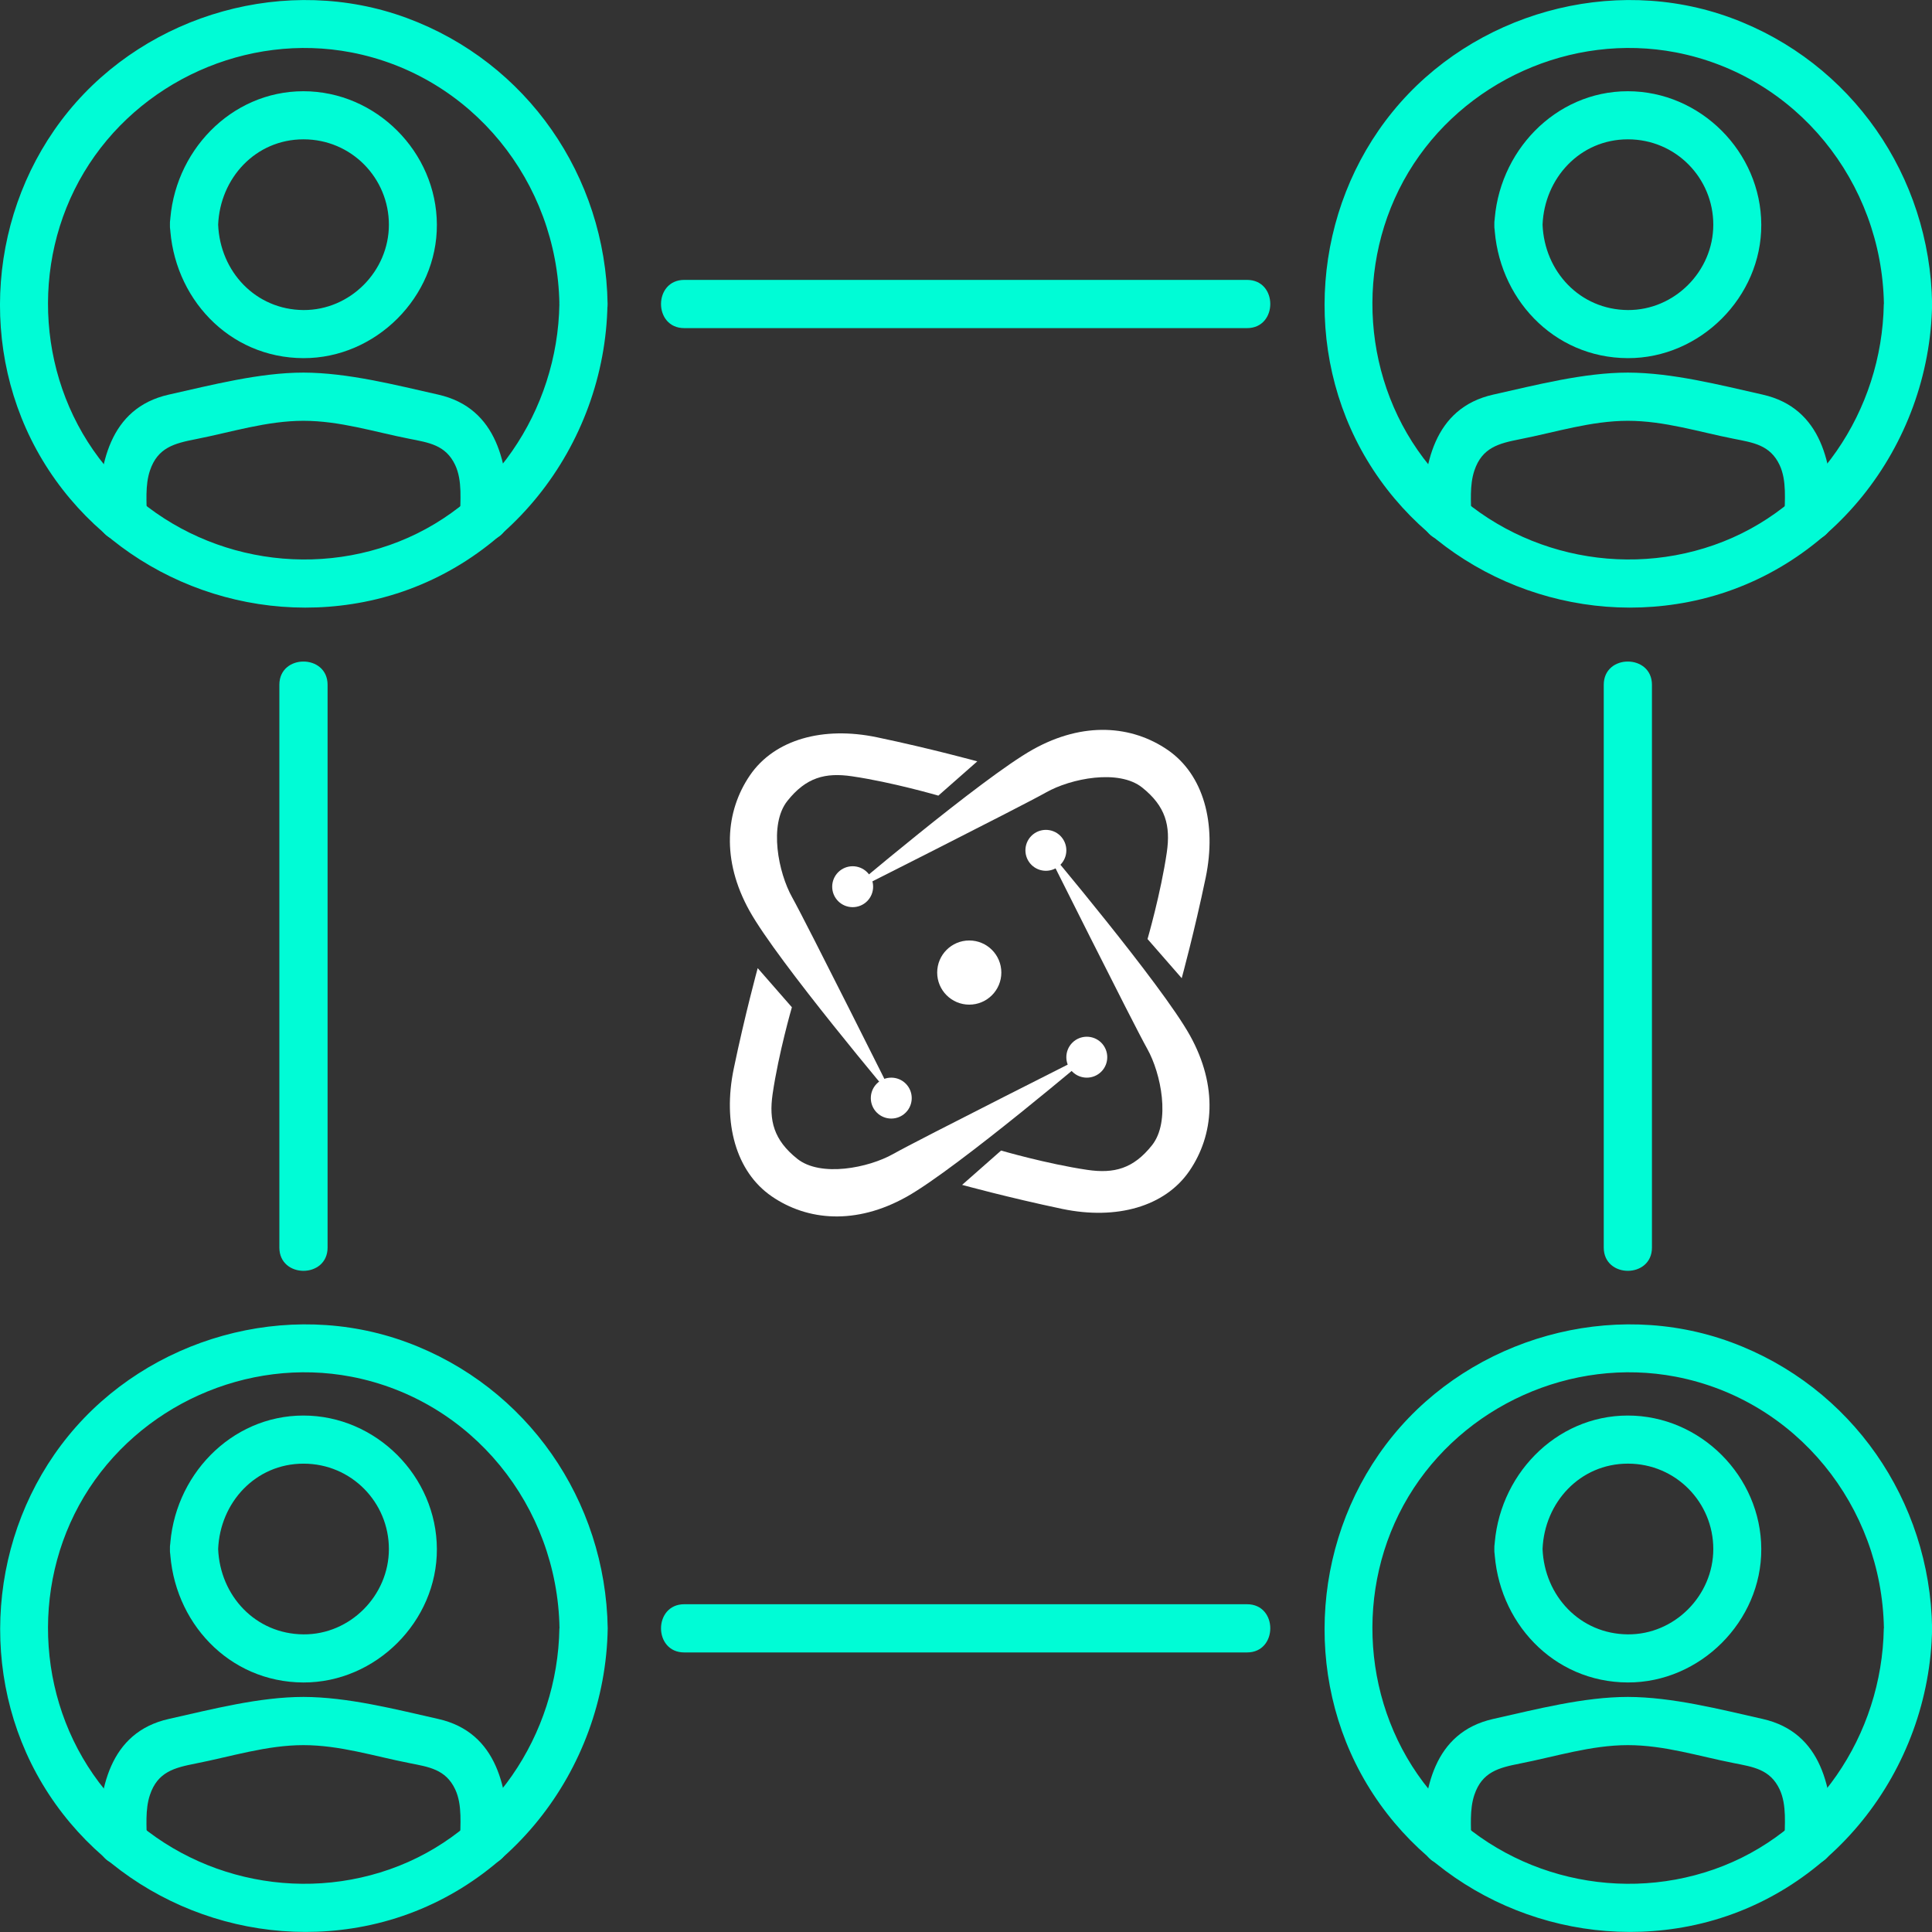 <svg width="104" height="104" viewBox="0 0 104 104" fill="none" xmlns="http://www.w3.org/2000/svg">
<rect x="0" y="0" width="104" height="104" fill="#333333" stroke="none"/>
<g clip-path="url(#clip0_0_4)">
<path d="M7.901 27.867C7.901 27.035 7.804 26.129 8.071 25.333C8.485 24.093 9.384 23.868 10.527 23.643C12.448 23.266 14.362 22.652 16.332 22.652C18.301 22.652 20.143 23.248 22.033 23.619C23.073 23.826 23.99 23.947 24.501 25.029C24.902 25.88 24.768 26.956 24.768 27.867C24.768 29.539 27.364 29.539 27.364 27.867C27.364 25.059 26.805 21.966 23.589 21.242C21.273 20.72 18.721 20.063 16.338 20.057C13.961 20.057 11.396 20.726 9.086 21.242C5.865 21.966 5.306 25.059 5.306 27.867C5.306 29.539 7.901 29.539 7.901 27.867Z" fill="#00FCD6"/>
<path d="M9.148 12.095C9.306 16.009 12.309 19.267 16.332 19.279C20.229 19.291 23.535 15.985 23.517 12.095C23.505 8.187 20.247 4.911 16.332 4.911C12.418 4.911 9.306 8.193 9.148 12.095C9.081 13.767 11.676 13.761 11.743 12.095C11.847 9.591 13.755 7.5 16.338 7.5C18.922 7.5 20.934 9.591 20.934 12.095C20.934 14.599 18.849 16.702 16.338 16.69C13.755 16.672 11.847 14.617 11.743 12.095C11.676 10.43 9.081 10.424 9.148 12.095Z" fill="#00FCD6"/>
<path d="M30.112 16.362C30.02 22.106 26.471 27.412 20.976 29.339C15.518 31.253 9.336 29.564 5.659 25.078C2.018 20.635 1.574 14.192 4.522 9.275C7.452 4.383 13.299 1.745 18.909 2.821C25.413 4.073 30.002 9.804 30.112 16.362C30.136 18.028 32.731 18.034 32.707 16.362C32.598 9.482 28.379 3.361 21.894 0.967C15.469 -1.404 7.993 0.718 3.683 5.993C-0.626 11.269 -1.234 18.897 2.279 24.756C5.829 30.676 12.843 33.727 19.596 32.402C27.224 30.907 32.58 24.02 32.701 16.362C32.725 14.691 30.136 14.691 30.106 16.362H30.112Z" fill="#00FCD6"/>
<path d="M79.195 27.867C79.195 27.035 79.098 26.129 79.365 25.333C79.779 24.093 80.678 23.868 81.821 23.643C83.742 23.266 85.656 22.652 87.626 22.652C89.595 22.652 91.437 23.248 93.327 23.619C94.367 23.826 95.284 23.947 95.795 25.029C96.196 25.88 96.062 26.956 96.062 27.867C96.062 29.539 98.658 29.539 98.658 27.867C98.658 25.059 98.099 21.966 94.883 21.242C92.567 20.72 90.014 20.063 87.632 20.057C85.255 20.057 82.69 20.726 80.38 21.242C77.159 21.966 76.6 25.059 76.6 27.867C76.6 29.539 79.195 29.539 79.195 27.867Z" fill="#00FCD6"/>
<path d="M80.441 12.095C80.599 16.009 83.602 19.267 87.625 19.279C91.522 19.292 94.828 15.985 94.81 12.095C94.798 8.187 91.54 4.911 87.625 4.911C83.711 4.911 80.599 8.193 80.441 12.095C80.374 13.767 82.969 13.761 83.036 12.095C83.139 9.591 85.048 7.5 87.631 7.5C90.215 7.5 92.227 9.591 92.227 12.095C92.227 14.599 90.142 16.702 87.631 16.69C85.048 16.672 83.139 14.618 83.036 12.095C82.969 10.43 80.374 10.424 80.441 12.095Z" fill="#00FCD6"/>
<path d="M101.405 16.362C101.313 22.105 97.764 27.412 92.269 29.338C86.811 31.253 80.629 29.563 76.951 25.078C73.311 20.635 72.867 14.192 75.815 9.275C78.751 4.382 84.592 1.744 90.208 2.82C96.712 4.072 101.301 9.804 101.411 16.362C101.435 18.027 104.03 18.033 104.006 16.362C103.897 9.482 99.678 3.361 93.193 0.966C86.768 -1.404 79.292 0.717 74.982 5.993C70.673 11.268 70.071 18.896 73.584 24.756C77.134 30.675 84.148 33.727 90.901 32.401C98.529 30.906 103.885 24.02 104.006 16.362C104.03 14.69 101.441 14.69 101.411 16.362H101.405Z" fill="#00FCD6"/>
<path d="M7.901 99.156C7.901 98.323 7.804 97.418 8.071 96.621C8.485 95.382 9.384 95.157 10.527 94.932C12.448 94.555 14.362 93.941 16.332 93.941C18.301 93.941 20.143 94.537 22.033 94.907C23.073 95.114 23.99 95.236 24.501 96.317C24.902 97.168 24.768 98.244 24.768 99.156C24.768 100.821 27.364 100.827 27.364 99.156C27.364 96.348 26.805 93.254 23.589 92.531C21.273 92.008 18.721 91.352 16.338 91.346C13.961 91.346 11.396 92.014 9.086 92.531C5.865 93.254 5.306 96.348 5.306 99.156C5.306 100.821 7.901 100.827 7.901 99.156Z" fill="#00FCD6"/>
<path d="M9.148 83.384C9.306 87.298 12.309 90.555 16.332 90.568C20.229 90.58 23.535 87.273 23.517 83.384C23.505 79.475 20.247 76.199 16.332 76.199C12.418 76.199 9.306 79.481 9.148 83.384C9.081 85.055 11.676 85.049 11.743 83.384C11.847 80.879 13.755 78.789 16.338 78.789C18.922 78.789 20.934 80.879 20.934 83.384C20.934 85.888 18.849 87.997 16.338 87.978C13.755 87.96 11.847 85.906 11.743 83.384C11.676 81.718 9.081 81.712 9.148 83.384Z" fill="#00FCD6"/>
<path d="M30.112 87.65C30.02 93.394 26.471 98.7 20.976 100.627C15.518 102.541 9.336 100.852 5.659 96.366C2.018 91.923 1.574 85.481 4.522 80.564C7.458 75.671 13.299 73.033 18.915 74.109C25.419 75.361 30.008 81.092 30.118 87.65C30.142 89.316 32.737 89.322 32.713 87.65C32.604 80.77 28.385 74.65 21.9 72.255C15.475 69.885 7.999 72.006 3.689 77.281C-0.62 82.557 -1.222 90.185 2.291 96.044C5.841 101.964 12.855 105.015 19.608 103.69C27.237 102.195 32.592 95.309 32.713 87.65C32.737 85.979 30.148 85.979 30.118 87.65H30.112Z" fill="#00FCD6"/>
<path d="M79.195 99.156C79.195 98.323 79.098 97.418 79.365 96.621C79.779 95.382 80.678 95.157 81.821 94.932C83.742 94.555 85.656 93.941 87.626 93.941C89.595 93.941 91.437 94.537 93.327 94.907C94.367 95.114 95.284 95.236 95.795 96.317C96.196 97.168 96.062 98.244 96.062 99.156C96.062 100.821 98.658 100.827 98.658 99.156C98.658 96.348 98.099 93.254 94.883 92.531C92.567 92.008 90.014 91.352 87.632 91.346C85.255 91.346 82.69 92.014 80.38 92.531C77.159 93.254 76.6 96.348 76.6 99.156C76.6 100.821 79.195 100.827 79.195 99.156Z" fill="#00FCD6"/>
<path d="M80.441 83.383C80.599 87.298 83.602 90.555 87.625 90.567C91.522 90.58 94.828 87.273 94.81 83.383C94.798 79.475 91.54 76.199 87.625 76.199C83.711 76.199 80.599 79.481 80.441 83.383C80.374 85.055 82.969 85.049 83.036 83.383C83.139 80.879 85.048 78.788 87.631 78.788C90.215 78.788 92.227 80.879 92.227 83.383C92.227 85.888 90.142 87.996 87.631 87.978C85.048 87.96 83.139 85.906 83.036 83.383C82.969 81.718 80.374 81.712 80.441 83.383Z" fill="#00FCD6"/>
<path d="M101.405 87.65C101.313 93.394 97.764 98.7 92.269 100.627C86.811 102.541 80.629 100.852 76.951 96.366C73.311 91.923 72.867 85.481 75.815 80.564C78.751 75.671 84.592 73.033 90.208 74.109C96.712 75.361 101.301 81.092 101.411 87.65C101.435 89.316 104.03 89.322 104.006 87.65C103.897 80.77 99.678 74.65 93.193 72.255C86.768 69.885 79.292 72.006 74.982 77.281C70.673 82.557 70.071 90.185 73.584 96.044C77.134 101.964 84.148 105.015 90.901 103.69C98.529 102.195 103.885 95.309 104.006 87.65C104.03 85.979 101.441 85.979 101.411 87.65H101.405Z" fill="#00FCD6"/>
<path d="M67.129 15.067H36.834C35.169 15.067 35.163 17.663 36.834 17.663H67.129C68.794 17.663 68.8 15.067 67.129 15.067Z" fill="#00FCD6"/>
<path d="M67.129 86.356H36.834C35.169 86.356 35.163 88.951 36.834 88.951H67.129C68.794 88.951 68.8 86.356 67.129 86.356Z" fill="#00FCD6"/>
<path d="M17.634 67.155V36.863C17.634 35.197 15.038 35.191 15.038 36.863V67.155C15.038 68.827 17.634 68.827 17.634 67.155Z" fill="#00FCD6"/>
<path d="M88.925 67.155V36.863C88.925 35.197 86.33 35.191 86.33 36.863V67.155C86.33 68.827 88.925 68.827 88.925 67.155Z" fill="#00FCD6"/>
<path d="M45.12 48.511C44.69 48.081 44.69 47.382 45.12 46.952C45.55 46.523 46.248 46.523 46.678 46.952C47.108 47.382 47.108 48.081 46.678 48.511C46.248 48.94 45.55 48.94 45.12 48.511Z" fill="white"/>
<path d="M47.198 59.89C46.769 59.461 46.769 58.762 47.198 58.332C47.628 57.903 48.327 57.903 48.756 58.332C49.186 58.762 49.186 59.461 48.756 59.89C48.327 60.32 47.628 60.32 47.198 59.89Z" fill="white"/>
<path d="M61.771 50.552C61.771 50.552 62.489 48.073 62.809 45.887C63.018 44.446 62.75 43.405 61.486 42.395C60.222 41.384 57.638 41.905 56.316 42.653C54.993 43.401 45.371 48.246 45.371 48.246C45.371 48.246 52.867 41.874 55.598 40.347C58.329 38.819 60.94 39.05 62.864 40.374C64.787 41.702 65.505 44.322 64.904 47.236C64.299 50.145 63.612 52.656 63.612 52.656L61.775 50.552H61.771Z" fill="white"/>
<path d="M50.512 42.829C50.512 42.829 48.042 42.108 45.864 41.788C44.428 41.577 43.391 41.846 42.384 43.115C41.377 44.384 41.896 46.977 42.642 48.304C43.387 49.632 48.214 59.289 48.214 59.289C48.214 59.289 41.865 51.766 40.343 49.025C38.822 46.287 39.052 43.663 40.371 41.733C41.694 39.802 44.308 39.081 47.207 39.688C50.107 40.295 52.608 40.984 52.608 40.984L50.512 42.829Z" fill="white"/>
<path d="M42.629 54.215C42.629 54.215 41.911 56.694 41.591 58.883C41.382 60.324 41.65 61.365 42.914 62.376C44.178 63.386 46.761 62.865 48.084 62.117C49.407 61.369 59.029 56.525 59.029 56.525C59.029 56.525 51.533 62.896 48.802 64.424C46.074 65.951 43.46 65.72 41.536 64.396C39.612 63.069 38.895 60.448 39.496 57.535C40.1 54.625 40.787 52.115 40.787 52.115L42.625 54.218L42.629 54.215Z" fill="white"/>
<path d="M53.886 61.934C53.886 61.934 56.356 62.654 58.534 62.975C59.97 63.185 61.008 62.916 62.014 61.647C63.021 60.379 62.502 57.786 61.757 56.458C61.011 55.131 56.185 45.473 56.185 45.473C56.185 45.473 62.533 52.997 64.055 55.738C65.577 58.475 65.347 61.099 64.027 63.03C62.705 64.961 60.094 65.681 57.191 65.078C54.292 64.471 51.791 63.782 51.791 63.782L53.886 61.937V61.934Z" fill="white"/>
<path d="M55.521 46.553C55.091 46.123 55.091 45.424 55.521 44.994C55.951 44.565 56.65 44.565 57.079 44.994C57.509 45.424 57.509 46.123 57.079 46.553C56.65 46.982 55.951 46.982 55.521 46.553Z" fill="white"/>
<path d="M57.723 57.688C57.294 57.259 57.294 56.56 57.723 56.13C58.153 55.7 58.852 55.7 59.282 56.13C59.711 56.56 59.711 57.259 59.282 57.688C58.852 58.118 58.153 58.118 57.723 57.688Z" fill="white"/>
<path d="M52.176 54.08C53.129 54.08 53.902 53.306 53.902 52.353C53.902 51.399 53.129 50.626 52.176 50.626C51.222 50.626 50.449 51.399 50.449 52.353C50.449 53.306 51.222 54.08 52.176 54.08Z" fill="white"/>
</g>
<defs>
<clipPath id="clip0_0_4">
<rect width="104" height="104" fill="white"/>
</clipPath>
</defs>
</svg>
